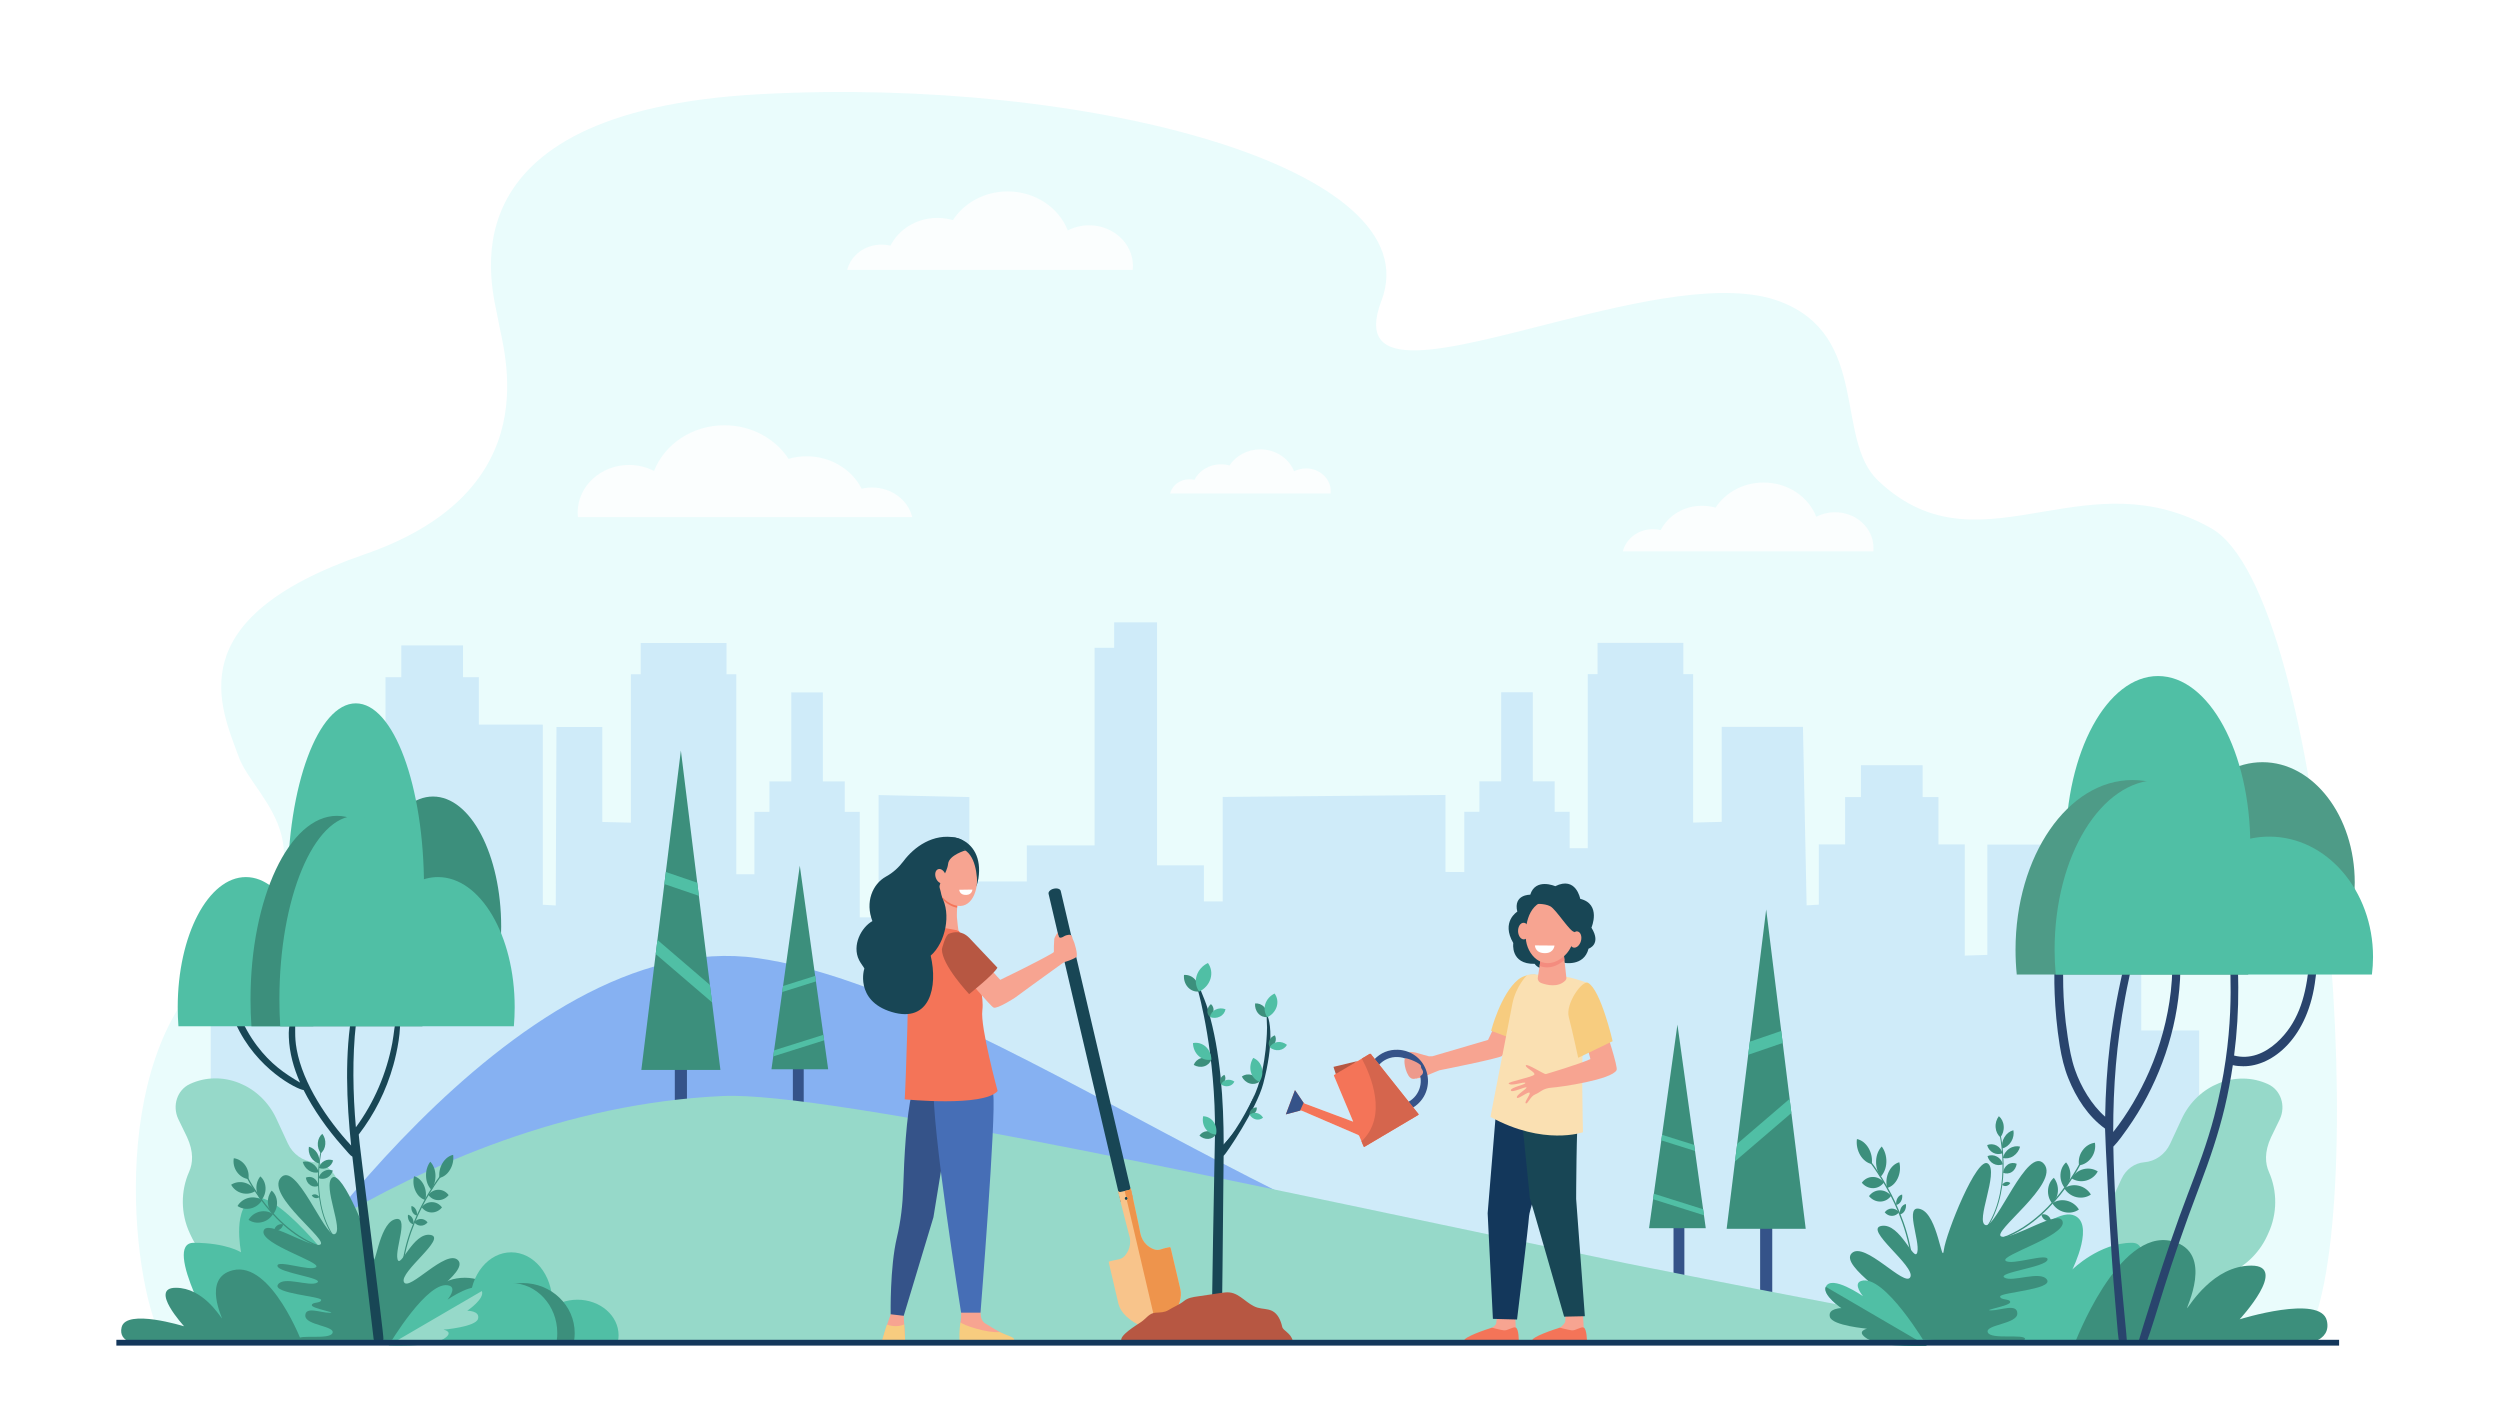 <?xml version="1.0" encoding="UTF-8"?>
<!DOCTYPE svg PUBLIC "-//W3C//DTD SVG 1.1//EN" "http://www.w3.org/Graphics/SVG/1.1/DTD/svg11.dtd">
<!-- Creator: CorelDRAW X8 -->
<svg xmlns="http://www.w3.org/2000/svg" xml:space="preserve" width="49.069in" height="27.778in" version="1.1" style="shape-rendering:geometricPrecision; text-rendering:geometricPrecision; image-rendering:optimizeQuality; fill-rule:evenodd; clip-rule:evenodd"
viewBox="0 0 49069 27778"
 xmlns:xlink="http://www.w3.org/1999/xlink">
 <defs>
  <style type="text/css">
   <![CDATA[
    .fil18 {fill:#13375B;fill-rule:nonzero}
    .fil10 {fill:#184655;fill-rule:nonzero}
    .fil24 {fill:#29446D;fill-rule:nonzero}
    .fil6 {fill:#355389;fill-rule:nonzero}
    .fil7 {fill:#3C8F7C;fill-rule:nonzero}
    .fil15 {fill:#466EB6;fill-rule:nonzero}
    .fil25 {fill:#4E9B87;fill-rule:nonzero}
    .fil8 {fill:#50BFA5;fill-rule:nonzero}
    .fil5 {fill:#86B1F2;fill-rule:nonzero}
    .fil9 {fill:#96D9C9;fill-rule:nonzero}
    .fil17 {fill:#B75742;fill-rule:nonzero}
    .fil21 {fill:#C3A19D;fill-rule:nonzero}
    .fil4 {fill:#CFEBF9;fill-rule:nonzero}
    .fil22 {fill:#D5654D;fill-rule:nonzero}
    .fil3 {fill:#E2EEFC;fill-rule:nonzero}
    .fil1 {fill:#EAFCFC;fill-rule:nonzero}
    .fil23 {fill:#ED9A8C;fill-rule:nonzero}
    .fil12 {fill:#EE944C;fill-rule:nonzero}
    .fil16 {fill:#F47458;fill-rule:nonzero}
    .fil20 {fill:#F48C7F;fill-rule:nonzero}
    .fil13 {fill:#F7A491;fill-rule:nonzero}
    .fil14 {fill:#F7CC7F;fill-rule:nonzero}
    .fil11 {fill:#F8C48B;fill-rule:nonzero}
    .fil19 {fill:#FAE0B2;fill-rule:nonzero}
    .fil2 {fill:#FBFEFE;fill-rule:nonzero}
    .fil0 {fill:white;fill-rule:nonzero}
   ]]>
  </style>
 </defs>
 <g id="Layer_x0020_1">
  <polygon class="fil0" points="0,27778 49069,27778 49069,0 0,0 "/>
  <path class="fil1" d="M45189 26393c1425,-1980 506,-14734 -1791,-16026 -1190,-669 -2269,-497 -3285,-325 -1140,193 -2201,386 -3249,-607 -865,-820 -150,-2853 -1938,-3521 -1058,-395 -2788,2 -4361,400 -2160,546 -4024,1092 -3450,-414 991,-2602 -5753,-4397 -12186,-4052 -6433,344 -5239,3871 -5149,4442 90,570 1036,3326 -2629,4592 -3665,1266 -2824,2991 -2463,3979 314,861 2088,1879 -496,4105 -2151,1854 -1583,6457 -959,7402l41956 25z"/>
  <path class="fil2" d="M17906 10150l-6563 0c-3,-29 -5,-60 -5,-90 0,-516 452,-934 1009,-934 178,0 345,43 490,118 205,-523 746,-897 1381,-897 535,0 1002,264 1259,659 112,-33 232,-50 355,-50 478,0 890,261 1080,637 66,-16 134,-24 205,-24 385,0 706,248 789,581z"/>
  <path class="fil2" d="M22233 5297l-5604 0c70,-284 345,-496 674,-496 60,0 119,7 175,20 162,-321 514,-544 922,-544 105,0 207,15 303,43 220,-337 619,-563 1075,-563 542,0 1005,319 1180,766 124,-64 266,-101 418,-101 476,0 861,357 861,798 0,26 -1,52 -4,77z"/>
  <path class="fil2" d="M26117 9686l-3150 0c39,-160 194,-279 379,-279 33,0 66,4 98,11 91,-180 289,-305 518,-305 59,0 117,8 170,23 124,-189 348,-316 605,-316 305,0 564,180 663,431 69,-36 150,-57 235,-57 268,0 484,201 484,448 0,15 -1,30 -2,44z"/>
  <path class="fil2" d="M36769 10821l-4916 0c62,-249 303,-435 591,-435 53,0 104,6 153,18 143,-282 451,-477 809,-477 93,0 182,13 266,37 193,-296 543,-493 943,-493 476,0 881,279 1034,671 110,-56 235,-88 368,-88 417,0 755,313 755,699 0,23 -1,46 -3,68z"/>
  <path class="fil3" d="M4136 19016l0 -69 78 0c-7,6 -15,13 -22,19 -19,16 -38,33 -56,50z"/>
  <path class="fil4" d="M4136 26203l0 -7187c18,-17 37,-34 56,-50 7,-6 15,-13 22,-19l910 0 0 -935 1482 -1432 0 2164 443 14 0 -2182 517 0 0 -3284 311 0 0 -625 1211 0 0 625 311 0 0 930 1255 0 0 3536 254 14 14 -3503 900 0 0 1864 561 14 0 -2913 192 0 0 -614 1685 0 0 614 192 0 0 3925 355 0 0 -1224 295 0 0 -598 429 0 0 -1747 620 0 0 1747 429 0 0 598 295 0 0 2070 207 0 163 -2 0 -2398 1781 39 0 1657 1128 0 0 -708 1330 0 0 -3879 384 0 0 -499 842 0 0 4769 920 0 0 708 369 0 0 -2050 4373 -39 0 1511 369 2 0 -1183 296 0 0 -598 428 0 0 -1747 620 0 0 1747 429 0 0 598 295 0 0 715 355 0 0 -3416 192 0 0 -614 1684 0 0 614 192 0 0 2913 561 -14 0 -1864 1595 0 72 3503 239 -14 0 -1182 516 0 0 -930 311 0 0 -625 1211 0 0 625 310 0 0 930 517 0 0 2182 443 -14 0 -2164 1482 0 0 2367 905 0 0 -1027 634 0 0 2307 1136 0 0 5977 -19284 0 -19744 1zm22627 -3705l0 0c4,9 7,13 12,13 3,0 7,-2 12,-5 34,-21 68,-41 103,-61 313,-185 626,-371 939,-556 9,-5 15,-9 15,-16 0,-4 -2,-9 -9,-16 -14,-17 -29,-35 -43,-53l0 0 -53 -67c31,-20 59,-41 85,-64 190,-169 254,-434 164,-676 -87,-231 -303,-385 -551,-393 -7,0 -15,0 -22,0 -167,0 -313,60 -433,180l-28 -36c-7,-8 -13,-16 -20,-24l0 0c-6,-9 -13,-17 -19,-26 -7,-10 -14,-15 -22,-15 -5,0 -11,2 -18,7 -2,1 -5,3 -7,4 0,0 -1,1 -1,1 -2,1 -4,2 -7,4 0,0 -1,1 -2,1 -1,1 -3,2 -4,3 -2,1 -4,2 -5,3 -1,0 -1,0 -2,1 -38,23 -76,45 -114,68 -36,21 -72,42 -107,63 -18,10 -36,18 -56,22 -121,29 -243,57 -364,85 -19,5 -23,10 -14,28 12,23 18,48 30,71 10,22 5,32 -16,43 -30,15 -29,16 -15,48 46,110 92,220 138,330 59,140 118,280 177,421 18,42 35,84 54,130 -22,-8 -39,-14 -56,-21 -295,-110 -591,-221 -887,-331 -18,-7 -30,-16 -40,-32 -37,-57 -76,-114 -114,-170 -14,-21 -29,-42 -46,-66 -60,160 -118,316 -179,477 97,-26 188,-50 279,-74 5,-2 10,-2 15,-2 7,0 14,1 21,4 367,158 735,316 1102,474 14,6 21,14 26,28 14,33 28,66 42,99l0 0c6,14 12,28 17,42 5,11 10,23 15,35 0,1 0,1 1,1 0,1 1,3 1,4 1,1 1,2 1,2 1,1 1,2 1,3 1,1 1,2 2,3 0,2 1,4 2,6zm886 -874l-578 -727c87,-96 211,-150 344,-150 4,0 9,0 14,0 140,4 268,68 352,174 14,17 26,36 39,56 64,110 82,238 50,360 -33,121 -111,223 -221,287z"/>
  <path class="fil5" d="M31487 25624c-5357,-576 -12067,-6166 -16616,-6818 -4798,-687 -9729,6970 -9729,6970l26345 -67 0 -85z"/>
  <polygon class="fil6" points="13245,22475 13483,22475 13483,19841 13245,19841 "/>
  <polygon class="fil7" points="13364,14731 12588,21000 14140,21000 "/>
  <polygon class="fil8" points="12870,18726 13976,19674 13933,19331 12904,18448 "/>
  <polygon class="fil8" points="13040,17352 13717,17583 13685,17326 13069,17115 "/>
  <polygon class="fil6" points="15562,22501 15775,22501 15775,20521 15562,20521 "/>
  <polygon class="fil7" points="15698,16991 15142,20987 16255,20987 "/>
  <polygon class="fil8" points="15177,20734 16176,20419 16161,20311 15193,20616 "/>
  <polygon class="fil8" points="15353,19471 16015,19262 16000,19154 15369,19353 "/>
  <path class="fil9" d="M44575 22322l172 -354c123,-265 20,-573 -229,-688 -628,-291 -1388,14 -1697,682l-226 487c-99,214 -298,347 -508,363 -190,15 -361,141 -445,323l-119 257c-129,278 -126,595 -2,864 72,157 76,349 -5,525l-169 364c-186,403 -30,871 349,1047l216 100c379,175 838,-9 1024,-411 173,-538 460,-762 711,-849 371,-128 681,-406 851,-773l23 -51c180,-387 179,-828 13,-1205 -74,-166 -93,-391 41,-681z"/>
  <path class="fil9" d="M3671 22318l-172 -354c-123,-264 -20,-573 229,-688 628,-291 1388,14 1697,682l226 488c99,213 298,346 508,362 190,15 361,141 445,323l119 257c129,279 126,595 2,864 -72,158 -76,350 5,525l169 364c186,403 30,872 -349,1047l-217 100c-379,175 -837,-9 -1023,-411l0 0c-173,-538 -460,-761 -712,-849 -370,-128 -680,-406 -850,-773l-24 -51c-179,-387 -179,-828 -12,-1205 74,-166 93,-391 -41,-681z"/>
  <polygon class="fil6" points="34547,25595 34785,25595 34785,22960 34547,22960 "/>
  <polygon class="fil7" points="34666,17850 35442,24119 33890,24119 "/>
  <polygon class="fil8" points="35160,21846 34054,22794 34097,22450 35126,21568 "/>
  <polygon class="fil8" points="34990,20471 34313,20703 34345,20446 34961,20235 "/>
  <polygon class="fil6" points="32847,25621 33060,25621 33060,23641 32847,23641 "/>
  <polygon class="fil7" points="32924,20110 33480,24107 32367,24107 "/>
  <polygon class="fil8" points="33445,23853 32446,23538 32461,23430 33429,23735 "/>
  <polygon class="fil8" points="33269,22591 32607,22382 32622,22274 33253,22472 "/>
  <path class="fil9" d="M3228 26361c0,0 4789,-4569 10963,-4849 2073,-95 10563,1795 17712,3280 300,62 7792,1556 8813,1601l-37488 -32z"/>
  <path class="fil8" d="M36683 26393c0,0 1251,-1661 2038,-1916 787,-255 46,757 46,757 0,0 1396,-1527 1909,-1389 469,126 0,1072 0,1072 0,0 528,-524 1170,-524 642,0 -496,1963 -496,1963l-4667 37z"/>
  <path class="fil7" d="M40716 26384c0,0 855,-2287 1914,-2023 858,215 248,1365 300,1313 52,-52 513,-833 1258,-833 744,0 -229,1054 -229,1054 0,0 1587,-496 1711,25 103,431 -474,464 -474,464l-4480 0z"/>
  <path class="fil8" d="M8966 26393c0,0 -1251,-1661 -2039,-1916 -787,-255 -45,757 -45,757 0,0 -1359,-1854 -1871,-1717 -470,126 -279,1063 -279,1063 0,0 -288,-187 -929,-187 -642,0 496,1963 496,1963l4667 37z"/>
  <path class="fil7" d="M5942 26384c0,0 -613,-1641 -1373,-1452 -616,154 -178,980 -216,942 -37,-37 -368,-598 -902,-598 -534,0 164,757 164,757 0,0 -1139,-356 -1228,18 -74,310 340,333 340,333l3215 0z"/>
  <path class="fil7" d="M9919 25878c6,-33 9,-67 9,-101 0,-386 -361,-698 -806,-698 -446,0 -807,312 -807,698 0,34 3,68 9,101l1595 0z"/>
  <path class="fil8" d="M10832 25707c5,-47 8,-95 8,-144 0,-543 -361,-983 -806,-983 -445,0 -806,440 -806,983 0,49 3,97 8,144l1596 0z"/>
  <path class="fil8" d="M10537 26309c-6,-33 -9,-67 -9,-101 0,-385 361,-698 806,-698 446,0 807,313 807,698 0,34 -3,68 -9,101l-1595 0z"/>
  <path class="fil7" d="M9246 26309c-7,-46 -10,-94 -10,-143 0,-543 457,-983 1022,-983 564,0 1022,440 1022,983 0,49 -4,97 -11,143l-2023 0z"/>
  <path class="fil8" d="M10031 25183c-282,0 -534,139 -700,358 -85,-20 -175,-31 -268,-31 -501,0 -907,313 -907,698 0,34 3,68 9,101l2763 0c7,-46 10,-94 10,-143 0,-543 -406,-983 -907,-983z"/>
  <path class="fil7" d="M6536 24238c-237,-371 -282,-819 -277,-1129 5,-337 67,-589 68,-592l-17 -6c-1,3 -64,257 -69,596 -4,314 40,766 281,1141l14 -10z"/>
  <path class="fil7" d="M6385 22456c-5,76 -39,140 -88,179 -41,-53 -65,-126 -59,-202 6,-76 40,-140 88,-179 42,53 65,126 59,202z"/>
  <path class="fil7" d="M6225 22632c40,66 53,141 40,206 -62,-15 -122,-58 -162,-124 -40,-66 -52,-141 -40,-206 62,15 122,58 162,124z"/>
  <path class="fil7" d="M6134 22839c63,41 105,103 121,170 -59,16 -129,6 -191,-34 -63,-41 -105,-104 -122,-170 60,-17 130,-7 192,34z"/>
  <path class="fil7" d="M6162 23127c50,33 80,88 89,149 -52,22 -110,19 -159,-13 -50,-32 -81,-88 -89,-149 52,-22 110,-19 159,13z"/>
  <path class="fil7" d="M6367 22786c55,-30 118,-32 171,-10 -14,57 -52,109 -107,139 -56,29 -118,31 -172,9 15,-57 52,-109 108,-138z"/>
  <path class="fil7" d="M6361 22985c55,-30 117,-32 171,-10 -14,57 -52,109 -107,139 -56,29 -118,31 -172,10 14,-58 52,-110 108,-139z"/>
  <path class="fil7" d="M6198 23444c29,7 54,27 69,53 -21,17 -50,25 -79,18 -30,-7 -54,-27 -69,-53 21,-17 50,-25 79,-18z"/>
  <path class="fil7" d="M6438 24500c-543,-130 -957,-532 -1209,-846 -273,-341 -420,-655 -421,-658l-23 11c2,3 149,320 425,663 254,317 672,723 1222,855l6 -25z"/>
  <path class="fil7" d="M4815 22875c57,82 76,180 60,268 -85,-11 -168,-60 -226,-142 -57,-82 -76,-179 -60,-268 85,11 169,60 226,142z"/>
  <path class="fil7" d="M4800 23213c95,25 170,87 211,165 -74,48 -169,65 -264,40 -94,-25 -169,-87 -210,-165 74,-48 169,-65 263,-40z"/>
  <path class="fil7" d="M4881 23511c96,-23 190,-3 261,47 -45,77 -123,137 -219,160 -96,22 -190,2 -261,-47 45,-77 123,-137 219,-160z"/>
  <path class="fil7" d="M5097 23782c96,-22 191,-2 261,47 -45,77 -123,137 -219,160 -96,23 -190,3 -261,-47 46,-77 123,-137 219,-160z"/>
  <path class="fil7" d="M5033 23331c-5,-92 25,-179 77,-241 58,49 97,127 102,220 4,92 -26,179 -78,241 -57,-49 -96,-127 -101,-220z"/>
  <path class="fil7" d="M5258 23612c-6,-92 23,-180 74,-243 58,48 99,126 105,218 6,92 -23,180 -74,243 -58,-48 -98,-126 -105,-218z"/>
  <path class="fil7" d="M5445 24050c35,-23 76,-28 112,-17 -7,39 -29,75 -64,98 -35,23 -76,28 -112,17 7,-39 29,-75 64,-98z"/>
  <path class="fil7" d="M7876 25267l23 -1c-33,-622 195,-1206 392,-1587 214,-414 439,-683 441,-686l-17 -18c-2,3 -229,274 -444,690 -199,384 -429,974 -395,1602z"/>
  <path class="fil7" d="M8834 22957c-53,91 -130,147 -209,162 -13,-94 6,-200 60,-290 54,-90 131,-146 209,-162 13,94 -6,200 -60,290z"/>
  <path class="fil7" d="M8547 23066c4,109 -28,210 -83,282 -59,-60 -99,-154 -102,-264 -4,-109 28,-210 83,-282 59,60 99,155 102,264z"/>
  <path class="fil7" d="M8319 23260c44,93 52,199 29,292 -76,-19 -147,-79 -191,-172 -45,-93 -53,-200 -30,-293 77,20 147,80 192,173z"/>
  <path class="fil7" d="M8161 23737c22,37 28,82 21,121 -33,-5 -64,-28 -85,-65 -21,-38 -28,-82 -21,-122 33,6 64,28 85,66z"/>
  <path class="fil7" d="M8094 23908c21,38 27,82 20,122 -32,-6 -64,-28 -85,-66 -21,-37 -28,-82 -21,-122 33,6 64,29 86,66z"/>
  <path class="fil7" d="M8610 23352c80,2 150,42 196,105 -52,62 -125,100 -205,99 -80,-1 -150,-42 -196,-105 51,-61 124,-100 205,-99z"/>
  <path class="fil7" d="M8479 23595c81,1 151,41 196,104 -51,62 -124,100 -204,99 -80,-1 -151,-42 -196,-105 51,-61 124,-100 204,-98z"/>
  <path class="fil7" d="M8264 23925c52,1 98,27 128,68 -33,40 -81,65 -133,64 -53,-1 -98,-27 -128,-68 33,-40 81,-65 133,-64z"/>
  <path class="fil7" d="M5851 26286c0,-104 624,18 676,-123 52,-140 -535,-149 -535,-339 0,-191 299,-57 475,-57 175,0 -347,-82 -347,-149 0,-68 183,-32 183,-104 0,-71 -961,-126 -848,-301 112,-175 629,51 771,-39 142,-91 -758,-190 -780,-325 -23,-135 663,116 760,19 97,-97 -1084,-446 -1034,-702 49,-257 894,328 1106,265 211,-63 -1066,-963 -769,-1313 297,-351 863,1160 1056,1106 194,-54 -242,-955 -44,-1111 197,-157 764,1268 800,1560 36,293 108,-629 418,-737 310,-108 9,571 63,778 54,207 306,-530 645,-476 340,54 -614,728 -519,926 94,198 830,-661 1061,-430 231,231 -887,871 -825,1046 61,175 731,-125 924,68 193,193 -720,315 -841,315 -121,0 -584,153 -132,123 452,-30 -2264,103 -2264,0z"/>
  <path class="fil8" d="M7631 26405c0,0 752,41 971,-97 219,-138 46,-245 46,-245 0,0 695,-16 694,-180 -2,-165 -171,-156 -171,-156 0,0 351,-238 286,-387 -101,-228 -673,169 -673,169 0,0 188,-222 36,-274 -415,-143 -1189,1170 -1189,1170z"/>
  <path class="fil9" d="M9457 25340c65,149 -286,387 -286,387 0,0 254,-3 212,157 -40,160 -677,214 -677,214 0,0 222,43 3,181 -219,138 -1078,126 -1078,126l1826 -1065z"/>
  <path class="fil7" d="M39005 24061c258,-402 305,-888 300,-1225 -5,-365 -72,-639 -73,-642l19 -6c0,3 69,278 74,646 5,340 -44,831 -304,1238l-16 -11z"/>
  <path class="fil7" d="M39169 22128c6,82 42,152 95,194 45,-57 71,-136 64,-219 -6,-83 -43,-152 -95,-195 -45,58 -71,137 -64,220z"/>
  <path class="fil7" d="M39343 22319c-44,71 -58,153 -44,223 67,-16 132,-62 176,-134 44,-72 57,-153 43,-224 -67,16 -132,63 -175,135z"/>
  <path class="fil7" d="M39441 22543c-68,44 -113,113 -131,184 64,19 140,8 208,-36 67,-45 114,-113 131,-185 -64,-18 -140,-7 -208,37z"/>
  <path class="fil7" d="M39411 22856c-54,35 -87,95 -96,162 56,23 119,20 172,-15 54,-35 87,-95 96,-161 -55,-24 -119,-21 -172,14z"/>
  <path class="fil7" d="M39189 22485c-60,-32 -128,-34 -186,-10 15,62 56,118 116,150 61,33 129,34 186,11 -15,-62 -56,-118 -116,-151z"/>
  <path class="fil7" d="M39196 22702c-61,-33 -128,-35 -186,-11 15,62 56,118 116,150 60,33 128,35 186,11 -15,-62 -56,-118 -116,-150z"/>
  <path class="fil7" d="M39372 23200c-32,7 -59,29 -75,57 24,19 54,27 86,20 32,-8 58,-29 74,-57 -22,-19 -53,-28 -85,-20z"/>
  <path class="fil7" d="M39111 24346c589,-141 1039,-577 1312,-918 297,-370 456,-711 458,-715l24 13c-2,3 -162,347 -461,719 -276,344 -730,785 -1326,928l-7 -27z"/>
  <path class="fil7" d="M40873 22583c-63,88 -83,195 -66,290 93,-11 183,-65 245,-154 62,-88 83,-195 66,-290 -93,12 -183,65 -245,154z"/>
  <path class="fil7" d="M40888 22949c-102,27 -183,95 -228,179 80,52 183,71 286,44 103,-28 184,-95 228,-180 -80,-52 -183,-70 -286,-43z"/>
  <path class="fil7" d="M40801 23273c-104,-25 -206,-4 -283,50 49,84 133,149 237,174 104,24 207,3 284,-51 -49,-84 -134,-149 -238,-173z"/>
  <path class="fil7" d="M40566 23567c-104,-25 -206,-3 -283,51 49,83 133,149 238,173 104,25 206,3 283,-51 -49,-83 -134,-148 -238,-173z"/>
  <path class="fil7" d="M40636 23078c6,-101 -27,-195 -84,-263 -62,54 -105,139 -110,239 -5,100 28,194 84,262 63,-53 105,-138 110,-238z"/>
  <path class="fil7" d="M40392 23382c6,-100 -25,-195 -80,-264 -64,52 -107,137 -114,237 -7,100 24,195 80,264 63,-52 107,-137 114,-237z"/>
  <path class="fil7" d="M40189 23857c-38,-25 -82,-30 -121,-18 7,42 31,81 69,106 37,25 82,30 121,18 -7,-42 -31,-81 -69,-106z"/>
  <path class="fil7" d="M37551 25178l-25 -2c36,-674 -211,-1308 -425,-1721 -232,-449 -476,-742 -479,-745l19 -19c2,3 248,298 482,749 216,417 466,1057 428,1738z"/>
  <path class="fil7" d="M36511 22672c59,98 142,159 227,175 15,-102 -6,-216 -64,-315 -59,-98 -142,-158 -227,-175 -14,102 7,217 64,315z"/>
  <path class="fil7" d="M36823 22789c-4,119 31,229 90,307 64,-66 108,-168 112,-286 4,-119 -32,-229 -91,-307 -64,66 -107,168 -111,286z"/>
  <path class="fil7" d="M37071 23000c-48,101 -57,216 -32,317 83,-21 160,-86 208,-187 48,-101 57,-217 32,-318 -83,22 -160,87 -208,188z"/>
  <path class="fil7" d="M37242 23518c-23,40 -30,88 -23,132 36,-7 70,-31 93,-72 23,-40 30,-89 22,-132 -35,6 -69,31 -92,72z"/>
  <path class="fil7" d="M37315 23703c-22,41 -30,89 -22,132 35,-6 69,-30 92,-71 23,-41 30,-89 23,-132 -36,6 -70,31 -93,71z"/>
  <path class="fil7" d="M36755 23101c-86,1 -163,45 -212,113 55,67 135,108 222,107 87,-1 163,-45 213,-113 -56,-67 -136,-109 -223,-107z"/>
  <path class="fil7" d="M36896 23363c-87,2 -162,45 -212,114 56,67 135,108 222,107 87,-1 163,-45 213,-114 -56,-66 -136,-108 -223,-107z"/>
  <path class="fil7" d="M37130 23721c-57,1 -106,30 -138,74 36,44 88,71 144,70 57,-1 106,-29 139,-74 -36,-43 -88,-70 -145,-70z"/>
  <path class="fil7" d="M39749 26283c0,-112 -678,20 -734,-133 -56,-152 580,-161 580,-368 0,-207 -324,-62 -515,-62 -190,0 376,-88 376,-162 0,-73 -198,-34 -198,-112 0,-78 1042,-136 920,-327 -122,-190 -682,56 -836,-43 -154,-98 822,-205 846,-352 25,-146 -719,126 -824,20 -106,-105 1175,-483 1122,-761 -54,-278 -971,356 -1201,288 -229,-69 1157,-1045 835,-1425 -322,-381 -937,1259 -1147,1200 -210,-59 263,-1036 48,-1206 -214,-170 -829,1376 -868,1694 -38,317 -116,-683 -453,-800 -337,-117 -10,619 -68,844 -59,224 -332,-576 -700,-517 -369,58 666,790 563,1005 -102,214 -901,-717 -1151,-467 -251,251 962,945 895,1135 -66,190 -793,-135 -1002,74 -210,209 781,342 912,342 131,0 634,166 143,133 -490,-32 2457,112 2457,0z"/>
  <path class="fil8" d="M37817 26413c0,0 -816,43 -1053,-106 -237,-150 -50,-266 -50,-266 0,0 -755,-17 -753,-195 2,-179 185,-169 185,-169 0,0 -381,-259 -310,-420 109,-248 730,184 730,184 0,0 -204,-242 -39,-298 451,-155 1290,1270 1290,1270z"/>
  <path class="fil7" d="M35836 25257c-71,161 310,420 310,420 0,0 -275,-3 -230,170 44,174 735,232 735,232 0,0 -241,47 -3,197 237,149 1169,137 1169,137l-1981 -1156z"/>
  <path class="fil10" d="M4552 19844c1,-41 57,-73 87,-37 30,36 28,12 57,90 83,223 205,439 347,628 272,361 541,544 847,724 -126,-283 -210,-586 -221,-892 -4,-111 -2,-227 46,-329 13,-28 64,-22 69,9 26,158 -12,277 39,559 122,673 604,1388 1069,1888 -89,-847 -132,-1809 27,-2663 26,-140 68,-274 107,-410 9,-33 54,-19 49,13 -8,46 -84,633 -89,674 -73,650 -59,1371 -1,2028 360,-488 602,-1060 715,-1656 33,-177 42,-359 89,-532 6,-24 45,-26 50,0 48,260 -48,718 -118,967 -142,506 -369,958 -680,1363 -12,15 499,3967 485,4017 -23,84 -170,144 -193,-6 -9,-61 -290,-2464 -417,-3577 -48,-26 -78,-73 -202,-212 -285,-320 -567,-719 -755,-1095 -113,-7 -930,-404 -1335,-1309 -12,-26 -64,-148 -72,-176 -6,-23 -1,-43 0,-66z"/>
  <path class="fil7" d="M7175 18562c-10,-121 -14,-246 -14,-372 0,-1412 599,-2556 1338,-2556 739,0 1338,1144 1338,2556 0,126 -5,251 -14,372l-2648 0z"/>
  <path class="fil8" d="M5660 17934c-9,-171 -14,-347 -14,-525 0,-1991 599,-3604 1338,-3604 739,0 1338,1613 1338,3604 0,178 -4,354 -14,525l-2648 0z"/>
  <path class="fil8" d="M6150 20143c10,-122 14,-246 14,-373 0,-1411 -599,-2555 -1338,-2555 -739,0 -1338,1144 -1338,2555 0,127 5,251 14,373l2648 0z"/>
  <path class="fil7" d="M8292 20143c12,-172 18,-347 18,-526 0,-1990 -760,-3604 -1697,-3604 -936,0 -1696,1614 -1696,3604 0,179 6,354 18,526l3357 0z"/>
  <path class="fil8" d="M6989 16013c469,0 887,512 1163,1315 141,-74 290,-113 445,-113 831,0 1505,1144 1505,2555 0,127 -6,251 -16,373l-4586 0c-10,-172 -16,-347 -16,-526 0,-1990 674,-3604 1505,-3604z"/>
  <path class="fil10" d="M22133 23627c-66,16 -127,-4 -137,-45l-1415 -6038c-10,-40 36,-86 102,-101 66,-16 128,4 137,45l1416 6038c9,41 -37,86 -103,101z"/>
  <path class="fil11" d="M22134 23516c-5,-18 -18,-26 -35,-22 -16,4 -25,17 -21,34 5,18 17,25 35,22 18,-4 23,-18 21,-34zm-372 1246c60,-14 116,-31 174,-40 54,-9 100,-28 136,-68 86,-96 120,-209 107,-336 -3,-38 -17,-75 -27,-113 -64,-249 -128,-499 -192,-749 -5,-20 -11,-39 -15,-59 -1,-7 0,-15 3,-24 12,27 33,25 54,20 51,-11 102,-23 153,-36 16,-5 39,-10 32,-36 3,-1 10,7 11,13 41,193 82,386 124,579 12,57 24,113 36,170 12,58 19,119 38,176 43,125 127,214 252,262 51,20 102,16 155,-4 50,-19 104,-27 156,-38 4,-1 13,5 16,11 4,10 6,22 9,34 61,258 121,517 182,775 20,84 12,167 -12,249 -40,136 -115,254 -202,365 -36,47 -75,92 -116,135 -72,75 -160,96 -258,60 -149,-54 -290,-124 -415,-223 -81,-63 -149,-137 -190,-234 -8,-18 -15,-38 -20,-57 -62,-264 -124,-527 -185,-791 -3,-13 -4,-28 -6,-41z"/>
  <path class="fil12" d="M22984 24524c-3,-12 -5,-24 -9,-34 -3,-6 -12,-12 -16,-11 -52,11 -106,19 -156,38 -53,20 -104,24 -155,4 -125,-48 -209,-137 -252,-262 -19,-57 -26,-118 -38,-176 -12,-57 -24,-113 -36,-170 -42,-193 -83,-386 -124,-579 -1,-6 -8,-14 -11,-13 7,26 -16,31 -32,36 -27,7 -54,13 -81,20l28 117c15,-3 27,5 32,22 2,16 -3,28 -19,33l602 2571c43,-11 83,-35 119,-72 41,-43 80,-88 116,-135 87,-111 162,-229 202,-365 24,-82 32,-165 12,-249 -61,-258 -121,-517 -182,-775z"/>
  <path class="fil13" d="M19252 25831c-18,-129 -23,-326 -22,-554l-400 90c47,322 34,484 34,484l-12 102 0 301 985 0c0,0 -209,-94 -501,-279 -22,-13 -72,-57 -84,-144z"/>
  <path class="fil13" d="M17732 25730l131 -375 -343 0c-18,241 -24,403 -24,403l-87 247 -89 293c0,0 292,75 445,-9l-17 -292 -16 -267z"/>
  <path class="fil14" d="M17748 25996c-135,60 -280,24 -338,4l-20 53 -74 247c0,0 296,91 449,7l-17 -311z"/>
  <path class="fil14" d="M18842 26329l1024 0c38,-3 47,-34 34,-54 -27,-39 -146,-68 -281,-130 -235,25 -730,-138 -767,-193 -21,110 -31,372 -10,377z"/>
  <path class="fil6" d="M18864 20565l-543 3327 -583 1934 -256 -30c0,0 -18,-921 122,-1507 76,-320 114,-648 124,-978 18,-588 62,-1420 169,-1849 149,-596 317,-912 317,-912l650 15z"/>
  <path class="fil15" d="M18329 21315c-59,712 535,4450 535,4450l381 0c0,0 312,-3908 249,-4289 -64,-380 -254,-1000 -254,-1000l-854 67c0,0 -41,579 -57,772z"/>
  <path class="fil13" d="M18721 17256c0,86 -32,156 -71,156 -40,0 -72,-70 -72,-156 0,-86 32,-155 72,-155 39,0 71,69 71,155z"/>
  <path class="fil16" d="M18812 18265c-589,-237 -887,-158 -989,-107l5 897c17,75 -50,2266 -71,2522 0,0 1548,156 1824,-163 0,0 -343,-1259 -300,-1584 67,-508 -419,-1544 -469,-1565z"/>
  <path class="fil13" d="M19339 18896c0,0 258,307 294,336 0,0 728,-350 1028,-527 3,-3 7,-5 10,-8 6,-5 14,-8 14,-17 -3,-41 2,-180 7,-241 1,-16 6,-32 14,-47 18,-32 52,-92 52,-92l16 72c6,22 28,36 51,32l0 0c23,-4 43,-16 63,-29 27,-16 61,-24 92,-28 31,-4 55,14 65,45 6,20 7,43 19,58 19,27 102,298 61,336 -20,19 -141,71 -191,84 -37,9 -70,27 -97,48 -6,5 -12,9 -18,13l0 0c-210,148 -904,656 -904,656 0,0 -347,224 -414,189 -66,-35 -549,-607 -549,-607l387 -273z"/>
  <path class="fil13" d="M18445 17599c0,0 14,331 -16,456 -29,125 -69,135 186,173 100,15 197,37 197,37 0,0 -26,-184 -30,-261 -7,-128 29,-524 29,-524l-366 119z"/>
  <path class="fil16" d="M18640 17764c52,28 101,45 146,52 9,-157 25,-336 25,-336l-349 114c41,67 98,127 178,170z"/>
  <path class="fil17" d="M18487 18630c-3,312 535,882 535,882 0,0 485,-386 555,-519 0,0 -521,-553 -554,-586 -151,-151 -301,-116 -395,-81 -76,27 -141,304 -141,304z"/>
  <path class="fil10" d="M18267 18757c294,-257 406,-824 213,-1161 134,-174 219,-143 190,-359 -59,-426 534,-683 91,-796 -448,-90 -820,185 -1025,458 -92,123 -207,230 -343,304 -271,149 -414,505 -270,876 -216,121 -406,473 -262,764 34,70 104,152 106,172 -4,-25 -202,626 536,848 753,226 908,-497 764,-1106z"/>
  <path class="fil10" d="M18051 16888c-87,360 385,621 759,631 243,6 354,-19 394,-275 63,-415 -108,-668 -347,-773 -310,-135 -734,121 -806,417z"/>
  <path class="fil13" d="M18600 16647c0,0 -164,55 -252,221 -87,165 -44,697 321,872 364,175 531,-223 505,-516 -26,-294 -132,-678 -574,-577z"/>
  <path class="fil0" d="M18828 17464l258 -4c0,0 -4,100 -118,105 -138,7 -140,-101 -140,-101z"/>
  <path class="fil10" d="M18219 17270c-54,-275 -33,-483 162,-583 195,-101 362,-200 536,-20l40 22c0,0 -329,91 -348,266 -18,175 -193,383 -166,469 27,86 58,257 58,257l-73 -59c0,0 -155,-78 -209,-352z"/>
  <path class="fil13" d="M18558 17165c28,75 7,151 -46,169 -52,19 -117,-28 -144,-104 -27,-76 -7,-152 46,-170 52,-18 117,29 144,105z"/>
  <path class="fil10" d="M24626 21486c0,0 -293,648 -608,980l0 99 473 -691 135 -388z"/>
  <path class="fil10" d="M24935 20353c3,-331 -72,-456 -73,-436 -3,46 4,133 7,250 0,14 -3,740 -221,1267 -1,3 -2,6 -3,8 -2,6 -5,11 -7,16 -4,10 -9,20 -13,30 -9,21 -17,38 -23,53 -239,544 -318,616 -584,925 -1,-851 -59,-1813 -307,-2645 -41,-137 -96,-265 -149,-397 -13,-31 -57,-13 -48,19 13,44 349,1236 333,2824 0,19 -79,3998 -60,4046 32,81 184,125 191,-26 3,-62 30,-2481 39,-3601 43,-28 647,-923 777,-1415 106,-404 140,-703 141,-917l1 -1 -1 0z"/>
  <path class="fil7" d="M23455 19224c59,65 84,153 76,238 -79,7 -159,-22 -217,-87 -58,-65 -83,-153 -75,-239 78,-6 158,23 216,88z"/>
  <path class="fil8" d="M23759 19211c-34,112 -118,202 -222,252 -62,-85 -84,-197 -50,-310 34,-112 118,-202 222,-252 62,86 84,198 50,310z"/>
  <path class="fil7" d="M24814 19767c48,54 68,127 62,197 -65,6 -131,-18 -179,-72 -48,-54 -69,-126 -63,-197 65,-6 131,18 180,72z"/>
  <path class="fil8" d="M25059 19757c-29,93 -98,167 -184,208 -51,-71 -69,-163 -41,-256 29,-93 97,-167 183,-208 52,70 70,163 42,256z"/>
  <path class="fil7" d="M24564 21098c69,21 125,72 156,135 -52,39 -121,53 -190,33 -70,-21 -125,-72 -156,-136 52,-39 121,-53 190,-32z"/>
  <path class="fil8" d="M24767 20961c25,94 5,193 -47,273 -81,-33 -145,-102 -169,-196 -24,-94 -4,-193 47,-274 81,33 145,103 169,197z"/>
  <path class="fil7" d="M23693 22202c65,-5 128,20 175,64 -32,50 -86,83 -151,88 -65,4 -128,-21 -175,-65 32,-49 86,-83 151,-87z"/>
  <path class="fil8" d="M23821 22021c50,71 65,162 47,246 -79,-2 -155,-41 -205,-112 -51,-72 -65,-162 -48,-246 79,2 155,40 206,112z"/>
  <path class="fil7" d="M23571 20770c69,-21 144,-9 205,27 -22,61 -72,111 -141,132 -69,21 -143,9 -205,-27 22,-61 72,-110 141,-132z"/>
  <path class="fil8" d="M23665 20543c72,65 110,159 112,255 -86,17 -178,-6 -250,-71 -72,-65 -110,-158 -112,-254 86,-17 177,6 250,70z"/>
  <path class="fil7" d="M25029 20457c-20,47 -60,82 -107,99 -23,-40 -28,-89 -8,-136 20,-47 60,-82 108,-99 23,40 27,90 7,136z"/>
  <path class="fil8" d="M25109 20611c-68,10 -136,-12 -188,-55 30,-54 84,-93 151,-103 68,-9 136,13 188,55 -29,54 -83,93 -151,103z"/>
  <path class="fil7" d="M23819 19835c-4,50 -31,96 -71,127 -34,-30 -54,-75 -50,-126 4,-51 31,-97 70,-128 35,30 55,76 51,127z"/>
  <path class="fil8" d="M23943 19954c-61,31 -132,32 -195,8 11,-60 49,-115 110,-145 61,-31 133,-32 196,-8 -11,60 -49,115 -111,145z"/>
  <path class="fil7" d="M24635 21837c-28,29 -67,44 -106,43 -6,-35 4,-72 32,-101 27,-29 66,-44 105,-44 6,36 -4,73 -31,102z"/>
  <path class="fil8" d="M24652 21972c-53,-12 -97,-46 -123,-92 36,-31 86,-46 139,-34 52,11 96,46 123,91 -37,32 -87,46 -139,35z"/>
  <path class="fil7" d="M24045 21202c-13,38 -43,67 -79,83 -20,-30 -26,-68 -13,-106 13,-38 43,-67 79,-83 20,30 26,68 13,106z"/>
  <path class="fil8" d="M24115 21317c-52,12 -106,-2 -149,-32 20,-44 60,-78 112,-89 53,-11 107,3 150,33 -20,44 -60,78 -113,88z"/>
  <path class="fil17" d="M22397 25948c108,-74 159,-177 289,-183 85,-5 175,-5 246,-50 98,-62 219,-107 309,-181 74,-60 173,-76 267,-89 153,-23 307,-45 460,-68 56,-8 114,-16 170,-9 208,25 344,239 544,298 95,28 200,20 288,64 114,58 169,189 197,313 17,77 171,121 206,272 13,30 -98,-14 -126,3 -28,17 -62,19 -95,20 -817,44 -1636,53 -2455,28 -98,-4 -616,53 -681,-37 -75,-105 300,-325 381,-381z"/>
  <path class="fil13" d="M28052 20733c0,0 -193,-49 -225,-62 -32,-13 -157,-35 -167,-19 -11,16 76,85 82,87 6,2 143,53 148,53 5,0 162,-59 162,-59z"/>
  <path class="fil13" d="M30017 19240c-48,255 -285,158 -336,167l-474 1004 -1094 321 -269 3c14,10 -187,-2 -266,42 5,13 27,30 33,42 62,122 153,218 184,351 50,-7 119,-19 184,-50 74,-34 274,-113 274,-113 1,0 1160,-230 1226,-280 58,-43 695,-1220 538,-1487z"/>
  <path class="fil13" d="M29733 25744l19 317c7,40 35,140 35,176 0,137 -652,-116 -506,-177 13,-6 83,-47 87,-94 7,-72 24,-218 24,-218l341 -4z"/>
  <path class="fil16" d="M29283 26059c0,0 153,42 231,52 79,11 182,-78 237,-54 61,26 59,263 59,263 0,0 -821,67 -1051,-2 -92,-28 211,-162 524,-259z"/>
  <path class="fil18" d="M30811 20726c0,0 72,481 -18,691 -90,211 -772,2280 -781,2449 -9,169 -236,2033 -236,2033l-474 -13 -103 -2073 215 -2606 208 -658 1189 177z"/>
  <path class="fil13" d="M31066 25744l19 317c8,40 35,140 35,176 0,137 -651,-116 -506,-177 14,-6 104,-78 108,-125 7,-72 3,-187 3,-187l341 -4z"/>
  <path class="fil16" d="M30616 26059c0,0 153,42 232,52 78,11 181,-78 237,-54 61,26 63,263 63,263 0,0 -824,78 -1056,-2 -90,-32 211,-162 524,-259z"/>
  <path class="fil10" d="M30919 20751c0,0 110,534 65,939 -45,405 -48,1843 -48,1843l171 2301 -407 9c0,0 -683,-2389 -674,-2329 9,59 -162,-1620 -162,-1620l776 -1194 279 51z"/>
  <path class="fil14" d="M29267 20232l556 208c0,0 148,-462 206,-685 71,-271 139,-626 104,-627 -97,-2 -234,16 -334,98 -346,283 -532,1006 -532,1006z"/>
  <path class="fil19" d="M29684 19703c-17,84 -430,2219 -430,2219 1046,574 1816,301 1816,301 0,0 -40,-1581 14,-1800 35,-145 164,-1101 70,-1133 -120,-41 -301,-102 -453,-126 -129,-20 -633,-54 -725,-28 0,0 -221,211 -292,567z"/>
  <path class="fil10" d="M30526 17394c0,0 -387,-170 -491,167 0,0 -337,-9 -254,333 0,0 -324,195 -79,616 0,0 -63,418 420,408 0,0 82,140 299,90 217,-50 269,-112 269,-112 0,0 397,85 489,-275 0,0 262,-84 57,-413 0,0 201,-462 -220,-566 0,0 -81,-451 -490,-248z"/>
  <path class="fil13" d="M30818 18411c-24,87 4,170 62,187 59,16 126,-41 150,-128 24,-87 -4,-171 -62,-187 -59,-16 -126,41 -150,128z"/>
  <path class="fil13" d="M29796 18278c3,90 54,162 115,160 61,-2 108,-76 106,-166 -3,-90 -54,-162 -115,-160 -61,1 -108,76 -106,166z"/>
  <path class="fil13" d="M30238 18830c1,6 -35,236 -54,358 -7,45 19,89 62,105 115,43 339,97 481,-51 12,-14 19,-32 17,-51l-59 -538 -447 177z"/>
  <path class="fil20" d="M30219 18958c123,51 271,41 430,-69 20,-13 39,-28 57,-43l-21 -193 -447 177c1,3 -8,58 -19,128z"/>
  <path class="fil13" d="M30480 17671c0,0 188,35 309,206 121,170 219,683 -150,937 -369,255 -675,-75 -692,-406 -17,-332 98,-766 533,-737z"/>
  <path class="fil0" d="M30127 18556l384 3c0,0 -10,146 -179,149 -206,5 -205,-152 -205,-152z"/>
  <path class="fil10" d="M30105 17743c0,0 204,-19 323,45 119,63 399,526 479,502 79,-24 112,-316 81,-373 -31,-57 -170,-249 -185,-258 -15,-9 -186,-77 -219,-82 -32,-5 -284,7 -284,7l-195 159z"/>
  <path class="fil13" d="M29948 21656c-36,-22 92,-169 75,-206 -18,-37 -215,121 -244,99 -54,-39 205,-186 182,-206 -24,-19 -299,119 -307,58 -8,-60 300,-113 284,-146 -16,-32 -282,75 -327,12 -24,-33 478,-126 504,-176 25,-50 -181,-132 -167,-180 14,-49 361,178 392,171 30,-8 676,-201 876,-295 -25,-72 -113,-503 -138,-570 147,-11 236,-174 381,-193 74,232 301,917 271,979 -93,188 -1092,333 -1273,345 -181,13 -224,93 -322,131 -99,37 -151,199 -187,177z"/>
  <path class="fil14" d="M31652 20436l-676 326c0,0 -106,-495 -185,-802 -68,-263 269,-732 381,-668 250,144 480,1144 480,1144z"/>
  <path class="fil6" d="M27705 21757l-90 -114 30 -17c112,-63 192,-166 225,-289 32,-122 14,-250 -50,-360 -13,-20 -25,-39 -39,-56 -84,-106 -212,-170 -352,-174 -140,-4 -271,52 -361,153l-23 26 -90 -114 18 -18c127,-132 283,-196 464,-190 248,8 464,162 551,393 90,242 26,507 -164,676 -29,26 -60,49 -97,71l-22 13z"/>
  <path class="fil16" d="M27792 21804l0 0 -795 -1001c-1,-1 -2,-3 -3,-4 -2,-3 -4,-5 -6,-7l-34 -44c-7,-8 -13,-16 -20,-24l0 0c-6,-9 -13,-17 -19,-26 -12,-16 -21,-20 -40,-8 -83,50 -166,99 -249,148 -18,10 -36,18 -56,22 -121,29 -243,57 -364,85 -19,5 -23,10 -14,28 12,23 18,48 30,71 10,22 5,32 -16,43 -30,15 -29,16 -15,48 46,110 92,220 138,330 59,140 118,280 177,421 18,42 35,84 54,130 -22,-8 -39,-14 -56,-21 -295,-110 -591,-221 -887,-331 -18,-7 -30,-16 -40,-32 -37,-57 -76,-114 -114,-170 -14,-21 -29,-42 -46,-66 -60,160 -118,316 -179,477 97,-26 188,-50 279,-74 13,-4 23,-3 36,2 367,158 735,316 1102,474 14,6 21,14 26,28 27,65 56,130 82,195 6,15 12,15 24,8 34,-21 68,-41 103,-61 313,-185 626,-371 939,-556 15,-9 22,-14 6,-32 -14,-17 -29,-35 -43,-53z"/>
  <polygon class="fil17" points="26173,20940 26218,21079 26648,20825 "/>
  <path class="fil6" d="M25587 21644c-4,-3 -7,-7 -10,-12 -37,-57 -76,-114 -114,-170 -14,-21 -29,-42 -46,-66 -60,160 -118,316 -179,477 97,-26 188,-50 279,-74l70 -155z"/>
  <path class="fil21" d="M26761 22492c-1,-1 -1,-2 -2,-3 1,1 1,2 2,3zm-3 -6c0,0 0,-1 -1,-2 1,1 1,2 1,2zm-2 -6c-1,0 -1,0 -1,-1 0,1 0,1 1,1zm-16 -36c-5,-14 -11,-28 -17,-42l0 0c6,14 12,28 17,42zm-7 -1669c38,-23 76,-45 114,-68 -38,23 -76,45 -114,68zm116 -69c1,-1 3,-2 5,-3 -2,1 -4,2 -5,3zm9 -6c1,0 2,-1 2,-1 0,0 -1,1 -2,1zm9 -5c0,0 1,-1 1,-1 0,0 -1,1 -1,1z"/>
  <path class="fil22" d="M26775 22511c-5,0 -8,-4 -12,-13l0 0c-1,-2 -2,-4 -2,-6 -1,-1 -1,-2 -2,-3 0,-1 0,-2 -1,-3 0,0 0,-1 -1,-2 0,-1 -1,-3 -1,-4 -1,0 -1,0 -1,-1 -5,-12 -10,-24 -15,-35 -5,-14 -11,-28 -17,-42 525,-495 181,-1298 6,-1625 1,-1 3,-2 4,-2 38,-23 76,-45 114,-68 1,-1 1,-1 2,-1 1,-1 3,-2 5,-3 1,-1 3,-2 4,-3 1,0 2,-1 2,-1 3,-2 5,-3 7,-4 0,0 1,-1 1,-1 2,-1 5,-3 7,-4 7,-5 13,-7 18,-7 8,0 15,5 22,15 6,9 13,17 19,26l0 0c7,8 13,16 20,24l34 44c2,2 4,4 6,7 1,1 2,3 3,4l795 1001 0 0c14,18 29,36 43,53 7,7 9,12 9,16 0,7 -6,11 -15,16 -313,185 -626,371 -939,556 -35,20 -69,40 -103,61 -5,3 -9,5 -12,5z"/>
  <path class="fil23" d="M27919 21002c21,33 14,76 -16,100 -56,46 -158,111 -226,48 -98,-90 -141,-376 -90,-378 50,-2 309,101 304,155 -3,31 13,51 28,75z"/>
  <path class="fil24" d="M42943 23433c191,-499 379,-997 515,-1516 419,-1595 318,-2758 302,-3317 -2,-74 117,-94 127,-18 36,263 43,529 45,794 3,447 -24,895 -82,1342 308,80 599,-40 837,-255 409,-371 556,-866 621,-1414 6,-56 8,-109 54,-141 10,-29 52,-38 62,5 65,67 34,201 24,287 -135,1167 -845,1733 -1417,1728 -62,-1 -138,-4 -206,-22 -41,279 -94,556 -159,830 -124,523 -297,1027 -487,1527 -651,1709 -859,2582 -1044,3076 -29,100 -176,58 -150,-42 9,-36 517,-1720 958,-2864z"/>
  <path class="fil24" d="M40333 18940c6,-37 27,-61 35,-96 11,-45 85,-49 93,0 4,29 20,47 27,76 19,94 -29,626 97,1440 33,216 70,431 142,637 116,334 329,694 592,921 8,-476 37,-952 94,-1426 35,-283 78,-565 130,-846 26,-136 53,-272 83,-408 31,-142 60,-279 129,-408 20,-39 80,-21 80,23 0,126 -25,243 -51,366 -27,122 -51,244 -74,367 -169,911 -233,1721 -233,2633 280,-352 524,-773 705,-1186 218,-497 364,-1032 426,-1575 17,-152 27,-304 30,-457 2,-79 3,-159 5,-238 1,-40 16,-163 85,-127 63,33 57,107 62,171 6,71 7,141 6,211 -2,135 -9,270 -22,405 -90,975 -458,1938 -1017,2728 -86,120 -174,249 -277,354 23,1560 260,3641 264,3798 1,35 0,26 -12,39 -51,51 -111,67 -130,13 -35,-103 -30,-199 -83,-769 -96,-1014 -203,-3340 -202,-3434 -332,-239 -568,-605 -721,-989 -82,-203 -130,-412 -166,-629 -121,-737 -118,-1473 -97,-1594z"/>
  <path class="fil25" d="M42615 17667c-12,-113 -19,-228 -19,-345 0,-1304 811,-2362 1811,-2362 1000,0 1811,1058 1811,2362 0,117 -7,232 -19,345l-3584 0z"/>
  <path class="fil8" d="M40565 17086c-12,-158 -19,-320 -19,-485 0,-1840 811,-3332 1811,-3332 1000,0 1811,1492 1811,3332 0,165 -6,327 -19,485l-3584 0z"/>
  <path class="fil25" d="M44127 19128c16,-159 24,-321 24,-486 0,-1840 -1028,-3332 -2295,-3332 -1268,0 -2296,1492 -2296,3332 0,165 8,327 24,486l4543 0z"/>
  <path class="fil8" d="M42364 15310c634,0 1200,474 1574,1216 190,-68 392,-105 602,-105 1125,0 2037,1058 2037,2362 0,117 -8,232 -22,345l-6206 0c-14,-159 -22,-321 -22,-486 0,-1840 912,-3332 2037,-3332z"/>
  <polygon class="fil18" points="2284,26411 45911,26411 45911,26297 2284,26297 "/>
 </g>
</svg>

